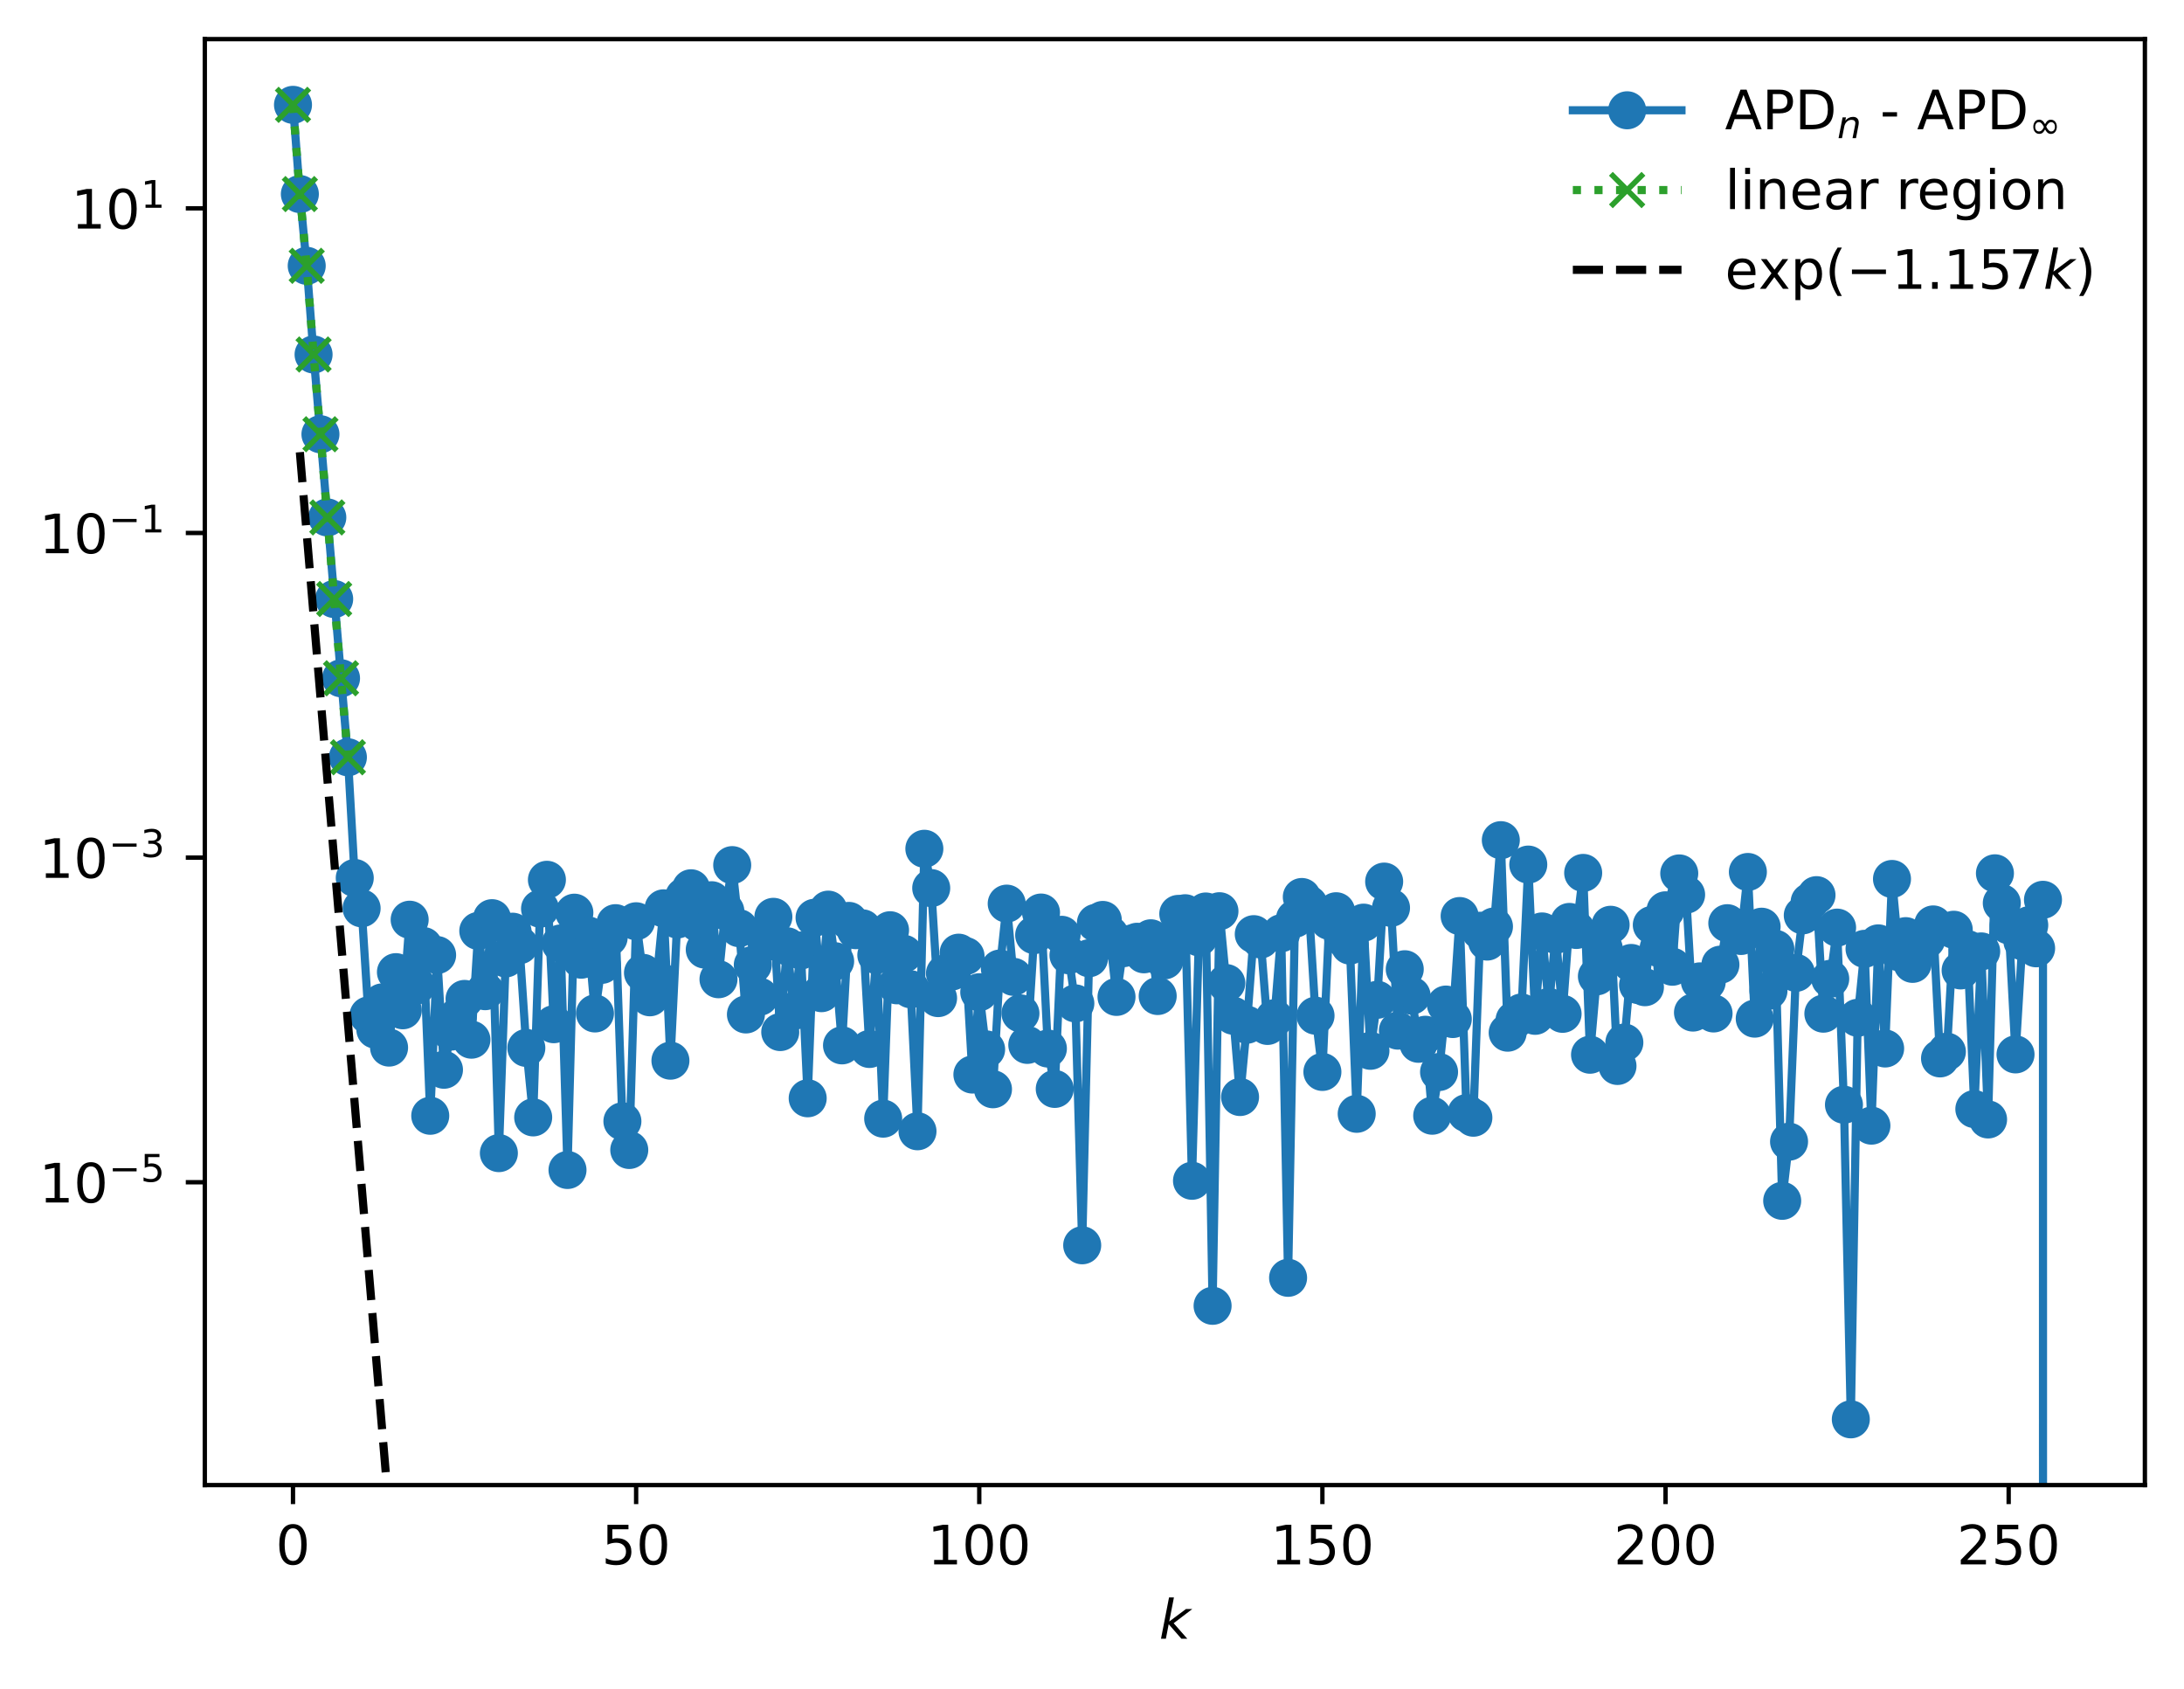 <?xml version="1.0" encoding="utf-8" standalone="no"?>
<!DOCTYPE svg PUBLIC "-//W3C//DTD SVG 1.1//EN"
  "http://www.w3.org/Graphics/SVG/1.1/DTD/svg11.dtd">
<!-- Created with matplotlib (https://matplotlib.org/) -->
<svg height="310.868pt" version="1.1" viewBox="0 0 402.02 310.868" width="402.02pt" xmlns="http://www.w3.org/2000/svg" xmlns:xlink="http://www.w3.org/1999/xlink">
 <defs>
  <style type="text/css">
*{stroke-linecap:butt;stroke-linejoin:round;}
  </style>
 </defs>
 <g id="figure_1">
  <g id="patch_1">
   <path d="M 0 310.868 
L 402.02 310.868 
L 402.02 0 
L 0 0 
z
" style="fill:#ffffff;"/>
  </g>
  <g id="axes_1">
   <g id="patch_2">
    <path d="M 37.7 273.312 
L 394.82 273.312 
L 394.82 7.2 
L 37.7 7.2 
z
" style="fill:#ffffff;"/>
   </g>
   <g id="matplotlib.axis_1">
    <g id="xtick_1">
     <g id="line2d_1">
      <defs>
       <path d="M 0 0 
L 0 3.5 
" id="m3da37ecdb7" style="stroke:#000000;stroke-width:0.8;"/>
      </defs>
      <g>
       <use style="stroke:#000000;stroke-width:0.8;" x="53.933" xlink:href="#m3da37ecdb7" y="273.312"/>
      </g>
     </g>
     <g id="text_1">
      <!-- 0 -->
      <defs>
       <path d="M 31.781 66.406 
Q 24.172 66.406 20.328 58.906 
Q 16.5 51.422 16.5 36.375 
Q 16.5 21.391 20.328 13.891 
Q 24.172 6.391 31.781 6.391 
Q 39.453 6.391 43.281 13.891 
Q 47.125 21.391 47.125 36.375 
Q 47.125 51.422 43.281 58.906 
Q 39.453 66.406 31.781 66.406 
z
M 31.781 74.219 
Q 44.047 74.219 50.516 64.516 
Q 56.984 54.828 56.984 36.375 
Q 56.984 17.969 50.516 8.266 
Q 44.047 -1.422 31.781 -1.422 
Q 19.531 -1.422 13.062 8.266 
Q 6.594 17.969 6.594 36.375 
Q 6.594 54.828 13.062 64.516 
Q 19.531 74.219 31.781 74.219 
z
" id="DejaVuSans-48"/>
      </defs>
      <g transform="translate(50.751 287.91)scale(0.1 -0.1)">
       <use xlink:href="#DejaVuSans-48"/>
      </g>
     </g>
    </g>
    <g id="xtick_2">
     <g id="line2d_2">
      <g>
       <use style="stroke:#000000;stroke-width:0.8;" x="117.095" xlink:href="#m3da37ecdb7" y="273.312"/>
      </g>
     </g>
     <g id="text_2">
      <!-- 50 -->
      <defs>
       <path d="M 10.797 72.906 
L 49.516 72.906 
L 49.516 64.594 
L 19.828 64.594 
L 19.828 46.734 
Q 21.969 47.469 24.109 47.828 
Q 26.266 48.188 28.422 48.188 
Q 40.625 48.188 47.75 41.5 
Q 54.891 34.812 54.891 23.391 
Q 54.891 11.625 47.562 5.094 
Q 40.234 -1.422 26.906 -1.422 
Q 22.312 -1.422 17.547 -0.641 
Q 12.797 0.141 7.719 1.703 
L 7.719 11.625 
Q 12.109 9.234 16.797 8.062 
Q 21.484 6.891 26.703 6.891 
Q 35.156 6.891 40.078 11.328 
Q 45.016 15.766 45.016 23.391 
Q 45.016 31 40.078 35.438 
Q 35.156 39.891 26.703 39.891 
Q 22.75 39.891 18.812 39.016 
Q 14.891 38.141 10.797 36.281 
z
" id="DejaVuSans-53"/>
      </defs>
      <g transform="translate(110.733 287.91)scale(0.1 -0.1)">
       <use xlink:href="#DejaVuSans-53"/>
       <use x="63.623" xlink:href="#DejaVuSans-48"/>
      </g>
     </g>
    </g>
    <g id="xtick_3">
     <g id="line2d_3">
      <g>
       <use style="stroke:#000000;stroke-width:0.8;" x="180.257" xlink:href="#m3da37ecdb7" y="273.312"/>
      </g>
     </g>
     <g id="text_3">
      <!-- 100 -->
      <defs>
       <path d="M 12.406 8.297 
L 28.516 8.297 
L 28.516 63.922 
L 10.984 60.406 
L 10.984 69.391 
L 28.422 72.906 
L 38.281 72.906 
L 38.281 8.297 
L 54.391 8.297 
L 54.391 0 
L 12.406 0 
z
" id="DejaVuSans-49"/>
      </defs>
      <g transform="translate(170.714 287.91)scale(0.1 -0.1)">
       <use xlink:href="#DejaVuSans-49"/>
       <use x="63.623" xlink:href="#DejaVuSans-48"/>
       <use x="127.246" xlink:href="#DejaVuSans-48"/>
      </g>
     </g>
    </g>
    <g id="xtick_4">
     <g id="line2d_4">
      <g>
       <use style="stroke:#000000;stroke-width:0.8;" x="243.42" xlink:href="#m3da37ecdb7" y="273.312"/>
      </g>
     </g>
     <g id="text_4">
      <!-- 150 -->
      <g transform="translate(233.876 287.91)scale(0.1 -0.1)">
       <use xlink:href="#DejaVuSans-49"/>
       <use x="63.623" xlink:href="#DejaVuSans-53"/>
       <use x="127.246" xlink:href="#DejaVuSans-48"/>
      </g>
     </g>
    </g>
    <g id="xtick_5">
     <g id="line2d_5">
      <g>
       <use style="stroke:#000000;stroke-width:0.8;" x="306.582" xlink:href="#m3da37ecdb7" y="273.312"/>
      </g>
     </g>
     <g id="text_5">
      <!-- 200 -->
      <defs>
       <path d="M 19.188 8.297 
L 53.609 8.297 
L 53.609 0 
L 7.328 0 
L 7.328 8.297 
Q 12.938 14.109 22.625 23.891 
Q 32.328 33.688 34.812 36.531 
Q 39.547 41.844 41.422 45.531 
Q 43.312 49.219 43.312 52.781 
Q 43.312 58.594 39.234 62.25 
Q 35.156 65.922 28.609 65.922 
Q 23.969 65.922 18.812 64.312 
Q 13.672 62.703 7.812 59.422 
L 7.812 69.391 
Q 13.766 71.781 18.938 73 
Q 24.125 74.219 28.422 74.219 
Q 39.75 74.219 46.484 68.547 
Q 53.219 62.891 53.219 53.422 
Q 53.219 48.922 51.531 44.891 
Q 49.859 40.875 45.406 35.406 
Q 44.188 33.984 37.641 27.219 
Q 31.109 20.453 19.188 8.297 
z
" id="DejaVuSans-50"/>
      </defs>
      <g transform="translate(297.038 287.91)scale(0.1 -0.1)">
       <use xlink:href="#DejaVuSans-50"/>
       <use x="63.623" xlink:href="#DejaVuSans-48"/>
       <use x="127.246" xlink:href="#DejaVuSans-48"/>
      </g>
     </g>
    </g>
    <g id="xtick_6">
     <g id="line2d_6">
      <g>
       <use style="stroke:#000000;stroke-width:0.8;" x="369.745" xlink:href="#m3da37ecdb7" y="273.312"/>
      </g>
     </g>
     <g id="text_6">
      <!-- 250 -->
      <g transform="translate(360.201 287.91)scale(0.1 -0.1)">
       <use xlink:href="#DejaVuSans-50"/>
       <use x="63.623" xlink:href="#DejaVuSans-53"/>
       <use x="127.246" xlink:href="#DejaVuSans-48"/>
      </g>
     </g>
    </g>
    <g id="text_7">
     <!-- $ k $ -->
     <defs>
      <path d="M 18.312 75.984 
L 27.297 75.984 
L 18.703 31.688 
L 49.516 54.688 
L 61.188 54.688 
L 26.812 28.516 
L 51.906 0 
L 41.016 0 
L 17.672 26.703 
L 12.5 0 
L 3.516 0 
z
" id="DejaVuSans-Oblique-107"/>
     </defs>
     <g transform="translate(213.36 301.589)scale(0.1 -0.1)">
      <use transform="translate(0 0.016)" xlink:href="#DejaVuSans-Oblique-107"/>
     </g>
    </g>
   </g>
   <g id="matplotlib.axis_2">
    <g id="ytick_1">
     <g id="line2d_7">
      <defs>
       <path d="M 0 0 
L -3.5 0 
" id="m0fb1c9fae8" style="stroke:#000000;stroke-width:0.8;"/>
      </defs>
      <g>
       <use style="stroke:#000000;stroke-width:0.8;" x="37.7" xlink:href="#m0fb1c9fae8" y="217.577"/>
      </g>
     </g>
     <g id="text_8">
      <!-- $\mathdefault{10^{-5}}$ -->
      <defs>
       <path d="M 10.594 35.5 
L 73.188 35.5 
L 73.188 27.203 
L 10.594 27.203 
z
" id="DejaVuSans-8722"/>
      </defs>
      <g transform="translate(7.2 221.376)scale(0.1 -0.1)">
       <use transform="translate(0 0.684)" xlink:href="#DejaVuSans-49"/>
       <use transform="translate(63.623 0.684)" xlink:href="#DejaVuSans-48"/>
       <use transform="translate(128.203 38.966)scale(0.7)" xlink:href="#DejaVuSans-8722"/>
       <use transform="translate(186.855 38.966)scale(0.7)" xlink:href="#DejaVuSans-53"/>
      </g>
     </g>
    </g>
    <g id="ytick_2">
     <g id="line2d_8">
      <g>
       <use style="stroke:#000000;stroke-width:0.8;" x="37.7" xlink:href="#m0fb1c9fae8" y="157.832"/>
      </g>
     </g>
     <g id="text_9">
      <!-- $\mathdefault{10^{-3}}$ -->
      <defs>
       <path d="M 40.578 39.312 
Q 47.656 37.797 51.625 33 
Q 55.609 28.219 55.609 21.188 
Q 55.609 10.406 48.188 4.484 
Q 40.766 -1.422 27.094 -1.422 
Q 22.516 -1.422 17.656 -0.516 
Q 12.797 0.391 7.625 2.203 
L 7.625 11.719 
Q 11.719 9.328 16.594 8.109 
Q 21.484 6.891 26.812 6.891 
Q 36.078 6.891 40.938 10.547 
Q 45.797 14.203 45.797 21.188 
Q 45.797 27.641 41.281 31.266 
Q 36.766 34.906 28.719 34.906 
L 20.219 34.906 
L 20.219 43.016 
L 29.109 43.016 
Q 36.375 43.016 40.234 45.922 
Q 44.094 48.828 44.094 54.297 
Q 44.094 59.906 40.109 62.906 
Q 36.141 65.922 28.719 65.922 
Q 24.656 65.922 20.016 65.031 
Q 15.375 64.156 9.812 62.312 
L 9.812 71.094 
Q 15.438 72.656 20.344 73.438 
Q 25.25 74.219 29.594 74.219 
Q 40.828 74.219 47.359 69.109 
Q 53.906 64.016 53.906 55.328 
Q 53.906 49.266 50.438 45.094 
Q 46.969 40.922 40.578 39.312 
z
" id="DejaVuSans-51"/>
      </defs>
      <g transform="translate(7.2 161.631)scale(0.1 -0.1)">
       <use transform="translate(0 0.766)" xlink:href="#DejaVuSans-49"/>
       <use transform="translate(63.623 0.766)" xlink:href="#DejaVuSans-48"/>
       <use transform="translate(128.203 39.047)scale(0.7)" xlink:href="#DejaVuSans-8722"/>
       <use transform="translate(186.855 39.047)scale(0.7)" xlink:href="#DejaVuSans-51"/>
      </g>
     </g>
    </g>
    <g id="ytick_3">
     <g id="line2d_9">
      <g>
       <use style="stroke:#000000;stroke-width:0.8;" x="37.7" xlink:href="#m0fb1c9fae8" y="98.087"/>
      </g>
     </g>
     <g id="text_10">
      <!-- $\mathdefault{10^{-1}}$ -->
      <g transform="translate(7.2 101.886)scale(0.1 -0.1)">
       <use transform="translate(0 0.684)" xlink:href="#DejaVuSans-49"/>
       <use transform="translate(63.623 0.684)" xlink:href="#DejaVuSans-48"/>
       <use transform="translate(128.203 38.966)scale(0.7)" xlink:href="#DejaVuSans-8722"/>
       <use transform="translate(186.855 38.966)scale(0.7)" xlink:href="#DejaVuSans-49"/>
      </g>
     </g>
    </g>
    <g id="ytick_4">
     <g id="line2d_10">
      <g>
       <use style="stroke:#000000;stroke-width:0.8;" x="37.7" xlink:href="#m0fb1c9fae8" y="38.342"/>
      </g>
     </g>
     <g id="text_11">
      <!-- $\mathdefault{10^{1}}$ -->
      <g transform="translate(13.1 42.141)scale(0.1 -0.1)">
       <use transform="translate(0 0.684)" xlink:href="#DejaVuSans-49"/>
       <use transform="translate(63.623 0.684)" xlink:href="#DejaVuSans-48"/>
       <use transform="translate(128.203 38.966)scale(0.7)" xlink:href="#DejaVuSans-49"/>
      </g>
     </g>
    </g>
   </g>
   <g id="line2d_11">
    <path clip-path="url(#pc9f55a7678)" d="M 53.933 19.296 
L 55.196 35.717 
L 56.459 48.921 
L 57.722 65.242 
L 64.039 139.367 
L 65.302 161.583 
L 66.565 167.165 
L 67.828 186.874 
L 69.092 189.492 
L 70.355 184.48 
L 71.618 192.798 
L 72.881 178.913 
L 74.145 185.932 
L 75.408 169.262 
L 76.671 181.376 
L 77.934 174.106 
L 79.198 205.346 
L 80.461 175.769 
L 81.724 196.877 
L 82.987 189.859 
L 84.251 187.111 
L 85.514 183.842 
L 86.777 191.344 
L 88.04 171.325 
L 89.304 182.417 
L 90.567 168.979 
L 91.83 212.22 
L 93.093 176.391 
L 94.357 171.468 
L 95.62 173.961 
L 96.883 192.86 
L 98.146 205.644 
L 99.41 167.234 
L 100.673 161.916 
L 101.936 188.494 
L 103.199 173.634 
L 104.463 215.323 
L 105.726 167.968 
L 106.989 176.621 
L 108.252 172.158 
L 109.516 186.516 
L 110.779 177.571 
L 112.042 172.523 
L 113.305 169.899 
L 114.569 206.363 
L 115.832 211.642 
L 117.095 169.549 
L 118.358 179.043 
L 119.622 183.541 
L 120.885 180.083 
L 122.148 167.168 
L 123.411 195.208 
L 124.675 169.228 
L 125.938 165.007 
L 127.201 163.477 
L 128.464 169.83 
L 129.728 174.761 
L 130.991 165.677 
L 132.254 180.219 
L 133.517 167.685 
L 134.781 159.216 
L 136.044 170.822 
L 137.307 186.699 
L 138.57 177.579 
L 139.834 183.433 
L 141.097 173.377 
L 142.36 168.732 
L 143.623 189.941 
L 144.887 174.154 
L 146.15 186.043 
L 147.413 174.925 
L 148.676 202.127 
L 149.94 168.902 
L 151.203 182.782 
L 152.466 167.409 
L 153.729 176.907 
L 154.993 192.391 
L 156.256 169.481 
L 157.519 171.19 
L 158.782 170.853 
L 160.045 193.053 
L 161.309 175.762 
L 162.572 205.875 
L 163.835 171.198 
L 165.098 181.337 
L 166.362 175.534 
L 167.625 182.063 
L 168.888 208.197 
L 170.151 156.207 
L 171.415 163.444 
L 172.678 183.691 
L 173.941 179.148 
L 175.204 178.794 
L 176.468 175.329 
L 177.731 175.959 
L 178.994 197.76 
L 180.257 182.608 
L 181.521 193.129 
L 182.784 200.467 
L 184.047 178.248 
L 185.31 166.304 
L 186.574 179.781 
L 187.837 186.502 
L 189.1 192.3 
L 190.363 172.095 
L 191.627 167.944 
L 192.89 192.973 
L 194.153 200.404 
L 195.416 172.039 
L 196.68 175.801 
L 197.943 184.663 
L 199.206 229.183 
L 200.469 176.354 
L 201.733 169.833 
L 202.996 169.304 
L 204.259 172.026 
L 205.522 183.472 
L 206.786 174.504 
L 208.049 173.703 
L 209.312 173.321 
L 210.575 175.629 
L 211.839 172.681 
L 213.102 183.307 
L 214.365 176.746 
L 215.628 174.186 
L 216.892 168.191 
L 218.155 168.072 
L 219.418 217.312 
L 220.681 172.507 
L 221.945 167.75 
L 223.208 240.321 
L 224.471 167.7 
L 225.734 180.926 
L 226.998 186.931 
L 228.261 201.897 
L 229.524 188.592 
L 230.787 171.921 
L 232.051 172.898 
L 233.314 188.814 
L 234.577 187.397 
L 235.84 171.749 
L 237.104 235.168 
L 238.367 169.078 
L 239.63 165.082 
L 240.893 166.435 
L 242.157 186.926 
L 243.42 197.278 
L 244.683 169.478 
L 245.946 167.704 
L 247.21 172.569 
L 248.473 174.023 
L 249.736 204.984 
L 250.999 169.803 
L 252.263 193.387 
L 253.526 184 
L 254.789 162.248 
L 256.052 167.079 
L 257.316 189.675 
L 258.579 178.378 
L 259.842 183.243 
L 261.105 192.098 
L 262.369 190.437 
L 263.632 205.337 
L 264.895 197.296 
L 266.158 184.879 
L 267.422 187.544 
L 268.685 168.585 
L 269.948 204.854 
L 271.211 205.705 
L 272.475 171.291 
L 273.738 173.287 
L 275.001 170.511 
L 276.264 154.624 
L 277.527 190.054 
L 278.791 187.724 
L 280.054 186.341 
L 281.317 159.116 
L 282.58 186.952 
L 283.844 171.421 
L 285.107 185.307 
L 286.37 172.052 
L 287.633 186.585 
L 288.897 169.672 
L 290.16 171.152 
L 291.423 160.651 
L 292.686 194.111 
L 293.95 179.681 
L 295.213 174.566 
L 296.476 170.196 
L 297.739 196.18 
L 299.003 191.869 
L 300.266 177.222 
L 301.529 181.283 
L 302.792 181.684 
L 304.056 170.234 
L 305.319 174.472 
L 306.582 167.533 
L 307.845 177.918 
L 309.109 160.744 
L 310.372 164.656 
L 311.635 186.353 
L 312.898 180.611 
L 314.162 180.726 
L 315.425 186.517 
L 316.688 177.537 
L 317.951 169.905 
L 319.215 170.611 
L 320.478 172.256 
L 321.741 160.477 
L 323.004 187.47 
L 324.268 170.55 
L 325.531 182.348 
L 326.794 174.613 
L 328.057 221.001 
L 329.321 210.113 
L 330.584 179.045 
L 331.847 168.457 
L 333.11 165.991 
L 334.374 164.743 
L 335.637 186.556 
L 336.9 180.138 
L 338.163 170.717 
L 339.427 203.316 
L 340.69 261.216 
L 341.953 187.316 
L 343.216 174.621 
L 344.48 207.163 
L 345.743 173.617 
L 347.006 192.963 
L 348.269 161.764 
L 349.533 175.24 
L 350.796 172.288 
L 352.059 177.391 
L 353.322 174.376 
L 354.586 172.933 
L 355.849 170.132 
L 357.112 194.787 
L 358.375 193.547 
L 359.639 171.11 
L 360.902 178.595 
L 362.165 174.681 
L 363.428 204.111 
L 364.692 175.096 
L 365.955 206.023 
L 367.218 160.721 
L 368.481 166.209 
L 369.745 170.292 
L 371.008 194.052 
L 372.271 173.227 
L 373.534 170.26 
L 374.798 174.524 
L 376.061 165.598 
L 376.067 311.868 
L 376.067 311.868 
" style="fill:none;stroke:#1f77b4;stroke-linecap:square;stroke-width:1.5;"/>
    <defs>
     <path d="M 0 3 
C 0.796 3 1.559 2.684 2.121 2.121 
C 2.684 1.559 3 0.796 3 0 
C 3 -0.796 2.684 -1.559 2.121 -2.121 
C 1.559 -2.684 0.796 -3 0 -3 
C -0.796 -3 -1.559 -2.684 -2.121 -2.121 
C -2.684 -1.559 -3 -0.796 -3 0 
C -3 0.796 -2.684 1.559 -2.121 2.121 
C -1.559 2.684 -0.796 3 0 3 
z
" id="md70df75ea3" style="stroke:#1f77b4;"/>
    </defs>
    <g clip-path="url(#pc9f55a7678)">
     <use style="fill:#1f77b4;stroke:#1f77b4;" x="53.933" xlink:href="#md70df75ea3" y="19.296"/>
     <use style="fill:#1f77b4;stroke:#1f77b4;" x="55.196" xlink:href="#md70df75ea3" y="35.717"/>
     <use style="fill:#1f77b4;stroke:#1f77b4;" x="56.459" xlink:href="#md70df75ea3" y="48.921"/>
     <use style="fill:#1f77b4;stroke:#1f77b4;" x="57.722" xlink:href="#md70df75ea3" y="65.242"/>
     <use style="fill:#1f77b4;stroke:#1f77b4;" x="58.986" xlink:href="#md70df75ea3" y="79.919"/>
     <use style="fill:#1f77b4;stroke:#1f77b4;" x="60.249" xlink:href="#md70df75ea3" y="95.225"/>
     <use style="fill:#1f77b4;stroke:#1f77b4;" x="61.512" xlink:href="#md70df75ea3" y="110.244"/>
     <use style="fill:#1f77b4;stroke:#1f77b4;" x="62.775" xlink:href="#md70df75ea3" y="124.827"/>
     <use style="fill:#1f77b4;stroke:#1f77b4;" x="64.039" xlink:href="#md70df75ea3" y="139.367"/>
     <use style="fill:#1f77b4;stroke:#1f77b4;" x="65.302" xlink:href="#md70df75ea3" y="161.583"/>
     <use style="fill:#1f77b4;stroke:#1f77b4;" x="66.565" xlink:href="#md70df75ea3" y="167.165"/>
     <use style="fill:#1f77b4;stroke:#1f77b4;" x="67.828" xlink:href="#md70df75ea3" y="186.874"/>
     <use style="fill:#1f77b4;stroke:#1f77b4;" x="69.092" xlink:href="#md70df75ea3" y="189.492"/>
     <use style="fill:#1f77b4;stroke:#1f77b4;" x="70.355" xlink:href="#md70df75ea3" y="184.48"/>
     <use style="fill:#1f77b4;stroke:#1f77b4;" x="71.618" xlink:href="#md70df75ea3" y="192.798"/>
     <use style="fill:#1f77b4;stroke:#1f77b4;" x="72.881" xlink:href="#md70df75ea3" y="178.913"/>
     <use style="fill:#1f77b4;stroke:#1f77b4;" x="74.145" xlink:href="#md70df75ea3" y="185.932"/>
     <use style="fill:#1f77b4;stroke:#1f77b4;" x="75.408" xlink:href="#md70df75ea3" y="169.262"/>
     <use style="fill:#1f77b4;stroke:#1f77b4;" x="76.671" xlink:href="#md70df75ea3" y="181.376"/>
     <use style="fill:#1f77b4;stroke:#1f77b4;" x="77.934" xlink:href="#md70df75ea3" y="174.106"/>
     <use style="fill:#1f77b4;stroke:#1f77b4;" x="79.198" xlink:href="#md70df75ea3" y="205.346"/>
     <use style="fill:#1f77b4;stroke:#1f77b4;" x="80.461" xlink:href="#md70df75ea3" y="175.769"/>
     <use style="fill:#1f77b4;stroke:#1f77b4;" x="81.724" xlink:href="#md70df75ea3" y="196.877"/>
     <use style="fill:#1f77b4;stroke:#1f77b4;" x="82.987" xlink:href="#md70df75ea3" y="189.859"/>
     <use style="fill:#1f77b4;stroke:#1f77b4;" x="84.251" xlink:href="#md70df75ea3" y="187.111"/>
     <use style="fill:#1f77b4;stroke:#1f77b4;" x="85.514" xlink:href="#md70df75ea3" y="183.842"/>
     <use style="fill:#1f77b4;stroke:#1f77b4;" x="86.777" xlink:href="#md70df75ea3" y="191.344"/>
     <use style="fill:#1f77b4;stroke:#1f77b4;" x="88.04" xlink:href="#md70df75ea3" y="171.325"/>
     <use style="fill:#1f77b4;stroke:#1f77b4;" x="89.304" xlink:href="#md70df75ea3" y="182.417"/>
     <use style="fill:#1f77b4;stroke:#1f77b4;" x="90.567" xlink:href="#md70df75ea3" y="168.979"/>
     <use style="fill:#1f77b4;stroke:#1f77b4;" x="91.83" xlink:href="#md70df75ea3" y="212.22"/>
     <use style="fill:#1f77b4;stroke:#1f77b4;" x="93.093" xlink:href="#md70df75ea3" y="176.391"/>
     <use style="fill:#1f77b4;stroke:#1f77b4;" x="94.357" xlink:href="#md70df75ea3" y="171.468"/>
     <use style="fill:#1f77b4;stroke:#1f77b4;" x="95.62" xlink:href="#md70df75ea3" y="173.961"/>
     <use style="fill:#1f77b4;stroke:#1f77b4;" x="96.883" xlink:href="#md70df75ea3" y="192.86"/>
     <use style="fill:#1f77b4;stroke:#1f77b4;" x="98.146" xlink:href="#md70df75ea3" y="205.644"/>
     <use style="fill:#1f77b4;stroke:#1f77b4;" x="99.41" xlink:href="#md70df75ea3" y="167.234"/>
     <use style="fill:#1f77b4;stroke:#1f77b4;" x="100.673" xlink:href="#md70df75ea3" y="161.916"/>
     <use style="fill:#1f77b4;stroke:#1f77b4;" x="101.936" xlink:href="#md70df75ea3" y="188.494"/>
     <use style="fill:#1f77b4;stroke:#1f77b4;" x="103.199" xlink:href="#md70df75ea3" y="173.634"/>
     <use style="fill:#1f77b4;stroke:#1f77b4;" x="104.463" xlink:href="#md70df75ea3" y="215.323"/>
     <use style="fill:#1f77b4;stroke:#1f77b4;" x="105.726" xlink:href="#md70df75ea3" y="167.968"/>
     <use style="fill:#1f77b4;stroke:#1f77b4;" x="106.989" xlink:href="#md70df75ea3" y="176.621"/>
     <use style="fill:#1f77b4;stroke:#1f77b4;" x="108.252" xlink:href="#md70df75ea3" y="172.158"/>
     <use style="fill:#1f77b4;stroke:#1f77b4;" x="109.516" xlink:href="#md70df75ea3" y="186.516"/>
     <use style="fill:#1f77b4;stroke:#1f77b4;" x="110.779" xlink:href="#md70df75ea3" y="177.571"/>
     <use style="fill:#1f77b4;stroke:#1f77b4;" x="112.042" xlink:href="#md70df75ea3" y="172.523"/>
     <use style="fill:#1f77b4;stroke:#1f77b4;" x="113.305" xlink:href="#md70df75ea3" y="169.899"/>
     <use style="fill:#1f77b4;stroke:#1f77b4;" x="114.569" xlink:href="#md70df75ea3" y="206.363"/>
     <use style="fill:#1f77b4;stroke:#1f77b4;" x="115.832" xlink:href="#md70df75ea3" y="211.642"/>
     <use style="fill:#1f77b4;stroke:#1f77b4;" x="117.095" xlink:href="#md70df75ea3" y="169.549"/>
     <use style="fill:#1f77b4;stroke:#1f77b4;" x="118.358" xlink:href="#md70df75ea3" y="179.043"/>
     <use style="fill:#1f77b4;stroke:#1f77b4;" x="119.622" xlink:href="#md70df75ea3" y="183.541"/>
     <use style="fill:#1f77b4;stroke:#1f77b4;" x="120.885" xlink:href="#md70df75ea3" y="180.083"/>
     <use style="fill:#1f77b4;stroke:#1f77b4;" x="122.148" xlink:href="#md70df75ea3" y="167.168"/>
     <use style="fill:#1f77b4;stroke:#1f77b4;" x="123.411" xlink:href="#md70df75ea3" y="195.208"/>
     <use style="fill:#1f77b4;stroke:#1f77b4;" x="124.675" xlink:href="#md70df75ea3" y="169.228"/>
     <use style="fill:#1f77b4;stroke:#1f77b4;" x="125.938" xlink:href="#md70df75ea3" y="165.007"/>
     <use style="fill:#1f77b4;stroke:#1f77b4;" x="127.201" xlink:href="#md70df75ea3" y="163.477"/>
     <use style="fill:#1f77b4;stroke:#1f77b4;" x="128.464" xlink:href="#md70df75ea3" y="169.83"/>
     <use style="fill:#1f77b4;stroke:#1f77b4;" x="129.728" xlink:href="#md70df75ea3" y="174.761"/>
     <use style="fill:#1f77b4;stroke:#1f77b4;" x="130.991" xlink:href="#md70df75ea3" y="165.677"/>
     <use style="fill:#1f77b4;stroke:#1f77b4;" x="132.254" xlink:href="#md70df75ea3" y="180.219"/>
     <use style="fill:#1f77b4;stroke:#1f77b4;" x="133.517" xlink:href="#md70df75ea3" y="167.685"/>
     <use style="fill:#1f77b4;stroke:#1f77b4;" x="134.781" xlink:href="#md70df75ea3" y="159.216"/>
     <use style="fill:#1f77b4;stroke:#1f77b4;" x="136.044" xlink:href="#md70df75ea3" y="170.822"/>
     <use style="fill:#1f77b4;stroke:#1f77b4;" x="137.307" xlink:href="#md70df75ea3" y="186.699"/>
     <use style="fill:#1f77b4;stroke:#1f77b4;" x="138.57" xlink:href="#md70df75ea3" y="177.579"/>
     <use style="fill:#1f77b4;stroke:#1f77b4;" x="139.834" xlink:href="#md70df75ea3" y="183.433"/>
     <use style="fill:#1f77b4;stroke:#1f77b4;" x="141.097" xlink:href="#md70df75ea3" y="173.377"/>
     <use style="fill:#1f77b4;stroke:#1f77b4;" x="142.36" xlink:href="#md70df75ea3" y="168.732"/>
     <use style="fill:#1f77b4;stroke:#1f77b4;" x="143.623" xlink:href="#md70df75ea3" y="189.941"/>
     <use style="fill:#1f77b4;stroke:#1f77b4;" x="144.887" xlink:href="#md70df75ea3" y="174.154"/>
     <use style="fill:#1f77b4;stroke:#1f77b4;" x="146.15" xlink:href="#md70df75ea3" y="186.043"/>
     <use style="fill:#1f77b4;stroke:#1f77b4;" x="147.413" xlink:href="#md70df75ea3" y="174.925"/>
     <use style="fill:#1f77b4;stroke:#1f77b4;" x="148.676" xlink:href="#md70df75ea3" y="202.127"/>
     <use style="fill:#1f77b4;stroke:#1f77b4;" x="149.94" xlink:href="#md70df75ea3" y="168.902"/>
     <use style="fill:#1f77b4;stroke:#1f77b4;" x="151.203" xlink:href="#md70df75ea3" y="182.782"/>
     <use style="fill:#1f77b4;stroke:#1f77b4;" x="152.466" xlink:href="#md70df75ea3" y="167.409"/>
     <use style="fill:#1f77b4;stroke:#1f77b4;" x="153.729" xlink:href="#md70df75ea3" y="176.907"/>
     <use style="fill:#1f77b4;stroke:#1f77b4;" x="154.993" xlink:href="#md70df75ea3" y="192.391"/>
     <use style="fill:#1f77b4;stroke:#1f77b4;" x="156.256" xlink:href="#md70df75ea3" y="169.481"/>
     <use style="fill:#1f77b4;stroke:#1f77b4;" x="157.519" xlink:href="#md70df75ea3" y="171.19"/>
     <use style="fill:#1f77b4;stroke:#1f77b4;" x="158.782" xlink:href="#md70df75ea3" y="170.853"/>
     <use style="fill:#1f77b4;stroke:#1f77b4;" x="160.045" xlink:href="#md70df75ea3" y="193.053"/>
     <use style="fill:#1f77b4;stroke:#1f77b4;" x="161.309" xlink:href="#md70df75ea3" y="175.762"/>
     <use style="fill:#1f77b4;stroke:#1f77b4;" x="162.572" xlink:href="#md70df75ea3" y="205.875"/>
     <use style="fill:#1f77b4;stroke:#1f77b4;" x="163.835" xlink:href="#md70df75ea3" y="171.198"/>
     <use style="fill:#1f77b4;stroke:#1f77b4;" x="165.098" xlink:href="#md70df75ea3" y="181.337"/>
     <use style="fill:#1f77b4;stroke:#1f77b4;" x="166.362" xlink:href="#md70df75ea3" y="175.534"/>
     <use style="fill:#1f77b4;stroke:#1f77b4;" x="167.625" xlink:href="#md70df75ea3" y="182.063"/>
     <use style="fill:#1f77b4;stroke:#1f77b4;" x="168.888" xlink:href="#md70df75ea3" y="208.197"/>
     <use style="fill:#1f77b4;stroke:#1f77b4;" x="170.151" xlink:href="#md70df75ea3" y="156.207"/>
     <use style="fill:#1f77b4;stroke:#1f77b4;" x="171.415" xlink:href="#md70df75ea3" y="163.444"/>
     <use style="fill:#1f77b4;stroke:#1f77b4;" x="172.678" xlink:href="#md70df75ea3" y="183.691"/>
     <use style="fill:#1f77b4;stroke:#1f77b4;" x="173.941" xlink:href="#md70df75ea3" y="179.148"/>
     <use style="fill:#1f77b4;stroke:#1f77b4;" x="175.204" xlink:href="#md70df75ea3" y="178.794"/>
     <use style="fill:#1f77b4;stroke:#1f77b4;" x="176.468" xlink:href="#md70df75ea3" y="175.329"/>
     <use style="fill:#1f77b4;stroke:#1f77b4;" x="177.731" xlink:href="#md70df75ea3" y="175.959"/>
     <use style="fill:#1f77b4;stroke:#1f77b4;" x="178.994" xlink:href="#md70df75ea3" y="197.76"/>
     <use style="fill:#1f77b4;stroke:#1f77b4;" x="180.257" xlink:href="#md70df75ea3" y="182.608"/>
     <use style="fill:#1f77b4;stroke:#1f77b4;" x="181.521" xlink:href="#md70df75ea3" y="193.129"/>
     <use style="fill:#1f77b4;stroke:#1f77b4;" x="182.784" xlink:href="#md70df75ea3" y="200.467"/>
     <use style="fill:#1f77b4;stroke:#1f77b4;" x="184.047" xlink:href="#md70df75ea3" y="178.248"/>
     <use style="fill:#1f77b4;stroke:#1f77b4;" x="185.31" xlink:href="#md70df75ea3" y="166.304"/>
     <use style="fill:#1f77b4;stroke:#1f77b4;" x="186.574" xlink:href="#md70df75ea3" y="179.781"/>
     <use style="fill:#1f77b4;stroke:#1f77b4;" x="187.837" xlink:href="#md70df75ea3" y="186.502"/>
     <use style="fill:#1f77b4;stroke:#1f77b4;" x="189.1" xlink:href="#md70df75ea3" y="192.3"/>
     <use style="fill:#1f77b4;stroke:#1f77b4;" x="190.363" xlink:href="#md70df75ea3" y="172.095"/>
     <use style="fill:#1f77b4;stroke:#1f77b4;" x="191.627" xlink:href="#md70df75ea3" y="167.944"/>
     <use style="fill:#1f77b4;stroke:#1f77b4;" x="192.89" xlink:href="#md70df75ea3" y="192.973"/>
     <use style="fill:#1f77b4;stroke:#1f77b4;" x="194.153" xlink:href="#md70df75ea3" y="200.404"/>
     <use style="fill:#1f77b4;stroke:#1f77b4;" x="195.416" xlink:href="#md70df75ea3" y="172.039"/>
     <use style="fill:#1f77b4;stroke:#1f77b4;" x="196.68" xlink:href="#md70df75ea3" y="175.801"/>
     <use style="fill:#1f77b4;stroke:#1f77b4;" x="197.943" xlink:href="#md70df75ea3" y="184.663"/>
     <use style="fill:#1f77b4;stroke:#1f77b4;" x="199.206" xlink:href="#md70df75ea3" y="229.183"/>
     <use style="fill:#1f77b4;stroke:#1f77b4;" x="200.469" xlink:href="#md70df75ea3" y="176.354"/>
     <use style="fill:#1f77b4;stroke:#1f77b4;" x="201.733" xlink:href="#md70df75ea3" y="169.833"/>
     <use style="fill:#1f77b4;stroke:#1f77b4;" x="202.996" xlink:href="#md70df75ea3" y="169.304"/>
     <use style="fill:#1f77b4;stroke:#1f77b4;" x="204.259" xlink:href="#md70df75ea3" y="172.026"/>
     <use style="fill:#1f77b4;stroke:#1f77b4;" x="205.522" xlink:href="#md70df75ea3" y="183.472"/>
     <use style="fill:#1f77b4;stroke:#1f77b4;" x="206.786" xlink:href="#md70df75ea3" y="174.504"/>
     <use style="fill:#1f77b4;stroke:#1f77b4;" x="208.049" xlink:href="#md70df75ea3" y="173.703"/>
     <use style="fill:#1f77b4;stroke:#1f77b4;" x="209.312" xlink:href="#md70df75ea3" y="173.321"/>
     <use style="fill:#1f77b4;stroke:#1f77b4;" x="210.575" xlink:href="#md70df75ea3" y="175.629"/>
     <use style="fill:#1f77b4;stroke:#1f77b4;" x="211.839" xlink:href="#md70df75ea3" y="172.681"/>
     <use style="fill:#1f77b4;stroke:#1f77b4;" x="213.102" xlink:href="#md70df75ea3" y="183.307"/>
     <use style="fill:#1f77b4;stroke:#1f77b4;" x="214.365" xlink:href="#md70df75ea3" y="176.746"/>
     <use style="fill:#1f77b4;stroke:#1f77b4;" x="215.628" xlink:href="#md70df75ea3" y="174.186"/>
     <use style="fill:#1f77b4;stroke:#1f77b4;" x="216.892" xlink:href="#md70df75ea3" y="168.191"/>
     <use style="fill:#1f77b4;stroke:#1f77b4;" x="218.155" xlink:href="#md70df75ea3" y="168.072"/>
     <use style="fill:#1f77b4;stroke:#1f77b4;" x="219.418" xlink:href="#md70df75ea3" y="217.312"/>
     <use style="fill:#1f77b4;stroke:#1f77b4;" x="220.681" xlink:href="#md70df75ea3" y="172.507"/>
     <use style="fill:#1f77b4;stroke:#1f77b4;" x="221.945" xlink:href="#md70df75ea3" y="167.75"/>
     <use style="fill:#1f77b4;stroke:#1f77b4;" x="223.208" xlink:href="#md70df75ea3" y="240.321"/>
     <use style="fill:#1f77b4;stroke:#1f77b4;" x="224.471" xlink:href="#md70df75ea3" y="167.7"/>
     <use style="fill:#1f77b4;stroke:#1f77b4;" x="225.734" xlink:href="#md70df75ea3" y="180.926"/>
     <use style="fill:#1f77b4;stroke:#1f77b4;" x="226.998" xlink:href="#md70df75ea3" y="186.931"/>
     <use style="fill:#1f77b4;stroke:#1f77b4;" x="228.261" xlink:href="#md70df75ea3" y="201.897"/>
     <use style="fill:#1f77b4;stroke:#1f77b4;" x="229.524" xlink:href="#md70df75ea3" y="188.592"/>
     <use style="fill:#1f77b4;stroke:#1f77b4;" x="230.787" xlink:href="#md70df75ea3" y="171.921"/>
     <use style="fill:#1f77b4;stroke:#1f77b4;" x="232.051" xlink:href="#md70df75ea3" y="172.898"/>
     <use style="fill:#1f77b4;stroke:#1f77b4;" x="233.314" xlink:href="#md70df75ea3" y="188.814"/>
     <use style="fill:#1f77b4;stroke:#1f77b4;" x="234.577" xlink:href="#md70df75ea3" y="187.397"/>
     <use style="fill:#1f77b4;stroke:#1f77b4;" x="235.84" xlink:href="#md70df75ea3" y="171.749"/>
     <use style="fill:#1f77b4;stroke:#1f77b4;" x="237.104" xlink:href="#md70df75ea3" y="235.168"/>
     <use style="fill:#1f77b4;stroke:#1f77b4;" x="238.367" xlink:href="#md70df75ea3" y="169.078"/>
     <use style="fill:#1f77b4;stroke:#1f77b4;" x="239.63" xlink:href="#md70df75ea3" y="165.082"/>
     <use style="fill:#1f77b4;stroke:#1f77b4;" x="240.893" xlink:href="#md70df75ea3" y="166.435"/>
     <use style="fill:#1f77b4;stroke:#1f77b4;" x="242.157" xlink:href="#md70df75ea3" y="186.926"/>
     <use style="fill:#1f77b4;stroke:#1f77b4;" x="243.42" xlink:href="#md70df75ea3" y="197.278"/>
     <use style="fill:#1f77b4;stroke:#1f77b4;" x="244.683" xlink:href="#md70df75ea3" y="169.478"/>
     <use style="fill:#1f77b4;stroke:#1f77b4;" x="245.946" xlink:href="#md70df75ea3" y="167.704"/>
     <use style="fill:#1f77b4;stroke:#1f77b4;" x="247.21" xlink:href="#md70df75ea3" y="172.569"/>
     <use style="fill:#1f77b4;stroke:#1f77b4;" x="248.473" xlink:href="#md70df75ea3" y="174.023"/>
     <use style="fill:#1f77b4;stroke:#1f77b4;" x="249.736" xlink:href="#md70df75ea3" y="204.984"/>
     <use style="fill:#1f77b4;stroke:#1f77b4;" x="250.999" xlink:href="#md70df75ea3" y="169.803"/>
     <use style="fill:#1f77b4;stroke:#1f77b4;" x="252.263" xlink:href="#md70df75ea3" y="193.387"/>
     <use style="fill:#1f77b4;stroke:#1f77b4;" x="253.526" xlink:href="#md70df75ea3" y="184"/>
     <use style="fill:#1f77b4;stroke:#1f77b4;" x="254.789" xlink:href="#md70df75ea3" y="162.248"/>
     <use style="fill:#1f77b4;stroke:#1f77b4;" x="256.052" xlink:href="#md70df75ea3" y="167.079"/>
     <use style="fill:#1f77b4;stroke:#1f77b4;" x="257.316" xlink:href="#md70df75ea3" y="189.675"/>
     <use style="fill:#1f77b4;stroke:#1f77b4;" x="258.579" xlink:href="#md70df75ea3" y="178.378"/>
     <use style="fill:#1f77b4;stroke:#1f77b4;" x="259.842" xlink:href="#md70df75ea3" y="183.243"/>
     <use style="fill:#1f77b4;stroke:#1f77b4;" x="261.105" xlink:href="#md70df75ea3" y="192.098"/>
     <use style="fill:#1f77b4;stroke:#1f77b4;" x="262.369" xlink:href="#md70df75ea3" y="190.437"/>
     <use style="fill:#1f77b4;stroke:#1f77b4;" x="263.632" xlink:href="#md70df75ea3" y="205.337"/>
     <use style="fill:#1f77b4;stroke:#1f77b4;" x="264.895" xlink:href="#md70df75ea3" y="197.296"/>
     <use style="fill:#1f77b4;stroke:#1f77b4;" x="266.158" xlink:href="#md70df75ea3" y="184.879"/>
     <use style="fill:#1f77b4;stroke:#1f77b4;" x="267.422" xlink:href="#md70df75ea3" y="187.544"/>
     <use style="fill:#1f77b4;stroke:#1f77b4;" x="268.685" xlink:href="#md70df75ea3" y="168.585"/>
     <use style="fill:#1f77b4;stroke:#1f77b4;" x="269.948" xlink:href="#md70df75ea3" y="204.854"/>
     <use style="fill:#1f77b4;stroke:#1f77b4;" x="271.211" xlink:href="#md70df75ea3" y="205.705"/>
     <use style="fill:#1f77b4;stroke:#1f77b4;" x="272.475" xlink:href="#md70df75ea3" y="171.291"/>
     <use style="fill:#1f77b4;stroke:#1f77b4;" x="273.738" xlink:href="#md70df75ea3" y="173.287"/>
     <use style="fill:#1f77b4;stroke:#1f77b4;" x="275.001" xlink:href="#md70df75ea3" y="170.511"/>
     <use style="fill:#1f77b4;stroke:#1f77b4;" x="276.264" xlink:href="#md70df75ea3" y="154.624"/>
     <use style="fill:#1f77b4;stroke:#1f77b4;" x="277.527" xlink:href="#md70df75ea3" y="190.054"/>
     <use style="fill:#1f77b4;stroke:#1f77b4;" x="278.791" xlink:href="#md70df75ea3" y="187.724"/>
     <use style="fill:#1f77b4;stroke:#1f77b4;" x="280.054" xlink:href="#md70df75ea3" y="186.341"/>
     <use style="fill:#1f77b4;stroke:#1f77b4;" x="281.317" xlink:href="#md70df75ea3" y="159.116"/>
     <use style="fill:#1f77b4;stroke:#1f77b4;" x="282.58" xlink:href="#md70df75ea3" y="186.952"/>
     <use style="fill:#1f77b4;stroke:#1f77b4;" x="283.844" xlink:href="#md70df75ea3" y="171.421"/>
     <use style="fill:#1f77b4;stroke:#1f77b4;" x="285.107" xlink:href="#md70df75ea3" y="185.307"/>
     <use style="fill:#1f77b4;stroke:#1f77b4;" x="286.37" xlink:href="#md70df75ea3" y="172.052"/>
     <use style="fill:#1f77b4;stroke:#1f77b4;" x="287.633" xlink:href="#md70df75ea3" y="186.585"/>
     <use style="fill:#1f77b4;stroke:#1f77b4;" x="288.897" xlink:href="#md70df75ea3" y="169.672"/>
     <use style="fill:#1f77b4;stroke:#1f77b4;" x="290.16" xlink:href="#md70df75ea3" y="171.152"/>
     <use style="fill:#1f77b4;stroke:#1f77b4;" x="291.423" xlink:href="#md70df75ea3" y="160.651"/>
     <use style="fill:#1f77b4;stroke:#1f77b4;" x="292.686" xlink:href="#md70df75ea3" y="194.111"/>
     <use style="fill:#1f77b4;stroke:#1f77b4;" x="293.95" xlink:href="#md70df75ea3" y="179.681"/>
     <use style="fill:#1f77b4;stroke:#1f77b4;" x="295.213" xlink:href="#md70df75ea3" y="174.566"/>
     <use style="fill:#1f77b4;stroke:#1f77b4;" x="296.476" xlink:href="#md70df75ea3" y="170.196"/>
     <use style="fill:#1f77b4;stroke:#1f77b4;" x="297.739" xlink:href="#md70df75ea3" y="196.18"/>
     <use style="fill:#1f77b4;stroke:#1f77b4;" x="299.003" xlink:href="#md70df75ea3" y="191.869"/>
     <use style="fill:#1f77b4;stroke:#1f77b4;" x="300.266" xlink:href="#md70df75ea3" y="177.222"/>
     <use style="fill:#1f77b4;stroke:#1f77b4;" x="301.529" xlink:href="#md70df75ea3" y="181.283"/>
     <use style="fill:#1f77b4;stroke:#1f77b4;" x="302.792" xlink:href="#md70df75ea3" y="181.684"/>
     <use style="fill:#1f77b4;stroke:#1f77b4;" x="304.056" xlink:href="#md70df75ea3" y="170.234"/>
     <use style="fill:#1f77b4;stroke:#1f77b4;" x="305.319" xlink:href="#md70df75ea3" y="174.472"/>
     <use style="fill:#1f77b4;stroke:#1f77b4;" x="306.582" xlink:href="#md70df75ea3" y="167.533"/>
     <use style="fill:#1f77b4;stroke:#1f77b4;" x="307.845" xlink:href="#md70df75ea3" y="177.918"/>
     <use style="fill:#1f77b4;stroke:#1f77b4;" x="309.109" xlink:href="#md70df75ea3" y="160.744"/>
     <use style="fill:#1f77b4;stroke:#1f77b4;" x="310.372" xlink:href="#md70df75ea3" y="164.656"/>
     <use style="fill:#1f77b4;stroke:#1f77b4;" x="311.635" xlink:href="#md70df75ea3" y="186.353"/>
     <use style="fill:#1f77b4;stroke:#1f77b4;" x="312.898" xlink:href="#md70df75ea3" y="180.611"/>
     <use style="fill:#1f77b4;stroke:#1f77b4;" x="314.162" xlink:href="#md70df75ea3" y="180.726"/>
     <use style="fill:#1f77b4;stroke:#1f77b4;" x="315.425" xlink:href="#md70df75ea3" y="186.517"/>
     <use style="fill:#1f77b4;stroke:#1f77b4;" x="316.688" xlink:href="#md70df75ea3" y="177.537"/>
     <use style="fill:#1f77b4;stroke:#1f77b4;" x="317.951" xlink:href="#md70df75ea3" y="169.905"/>
     <use style="fill:#1f77b4;stroke:#1f77b4;" x="319.215" xlink:href="#md70df75ea3" y="170.611"/>
     <use style="fill:#1f77b4;stroke:#1f77b4;" x="320.478" xlink:href="#md70df75ea3" y="172.256"/>
     <use style="fill:#1f77b4;stroke:#1f77b4;" x="321.741" xlink:href="#md70df75ea3" y="160.477"/>
     <use style="fill:#1f77b4;stroke:#1f77b4;" x="323.004" xlink:href="#md70df75ea3" y="187.47"/>
     <use style="fill:#1f77b4;stroke:#1f77b4;" x="324.268" xlink:href="#md70df75ea3" y="170.55"/>
     <use style="fill:#1f77b4;stroke:#1f77b4;" x="325.531" xlink:href="#md70df75ea3" y="182.348"/>
     <use style="fill:#1f77b4;stroke:#1f77b4;" x="326.794" xlink:href="#md70df75ea3" y="174.613"/>
     <use style="fill:#1f77b4;stroke:#1f77b4;" x="328.057" xlink:href="#md70df75ea3" y="221.001"/>
     <use style="fill:#1f77b4;stroke:#1f77b4;" x="329.321" xlink:href="#md70df75ea3" y="210.113"/>
     <use style="fill:#1f77b4;stroke:#1f77b4;" x="330.584" xlink:href="#md70df75ea3" y="179.045"/>
     <use style="fill:#1f77b4;stroke:#1f77b4;" x="331.847" xlink:href="#md70df75ea3" y="168.457"/>
     <use style="fill:#1f77b4;stroke:#1f77b4;" x="333.11" xlink:href="#md70df75ea3" y="165.991"/>
     <use style="fill:#1f77b4;stroke:#1f77b4;" x="334.374" xlink:href="#md70df75ea3" y="164.743"/>
     <use style="fill:#1f77b4;stroke:#1f77b4;" x="335.637" xlink:href="#md70df75ea3" y="186.556"/>
     <use style="fill:#1f77b4;stroke:#1f77b4;" x="336.9" xlink:href="#md70df75ea3" y="180.138"/>
     <use style="fill:#1f77b4;stroke:#1f77b4;" x="338.163" xlink:href="#md70df75ea3" y="170.717"/>
     <use style="fill:#1f77b4;stroke:#1f77b4;" x="339.427" xlink:href="#md70df75ea3" y="203.316"/>
     <use style="fill:#1f77b4;stroke:#1f77b4;" x="340.69" xlink:href="#md70df75ea3" y="261.216"/>
     <use style="fill:#1f77b4;stroke:#1f77b4;" x="341.953" xlink:href="#md70df75ea3" y="187.316"/>
     <use style="fill:#1f77b4;stroke:#1f77b4;" x="343.216" xlink:href="#md70df75ea3" y="174.621"/>
     <use style="fill:#1f77b4;stroke:#1f77b4;" x="344.48" xlink:href="#md70df75ea3" y="207.163"/>
     <use style="fill:#1f77b4;stroke:#1f77b4;" x="345.743" xlink:href="#md70df75ea3" y="173.617"/>
     <use style="fill:#1f77b4;stroke:#1f77b4;" x="347.006" xlink:href="#md70df75ea3" y="192.963"/>
     <use style="fill:#1f77b4;stroke:#1f77b4;" x="348.269" xlink:href="#md70df75ea3" y="161.764"/>
     <use style="fill:#1f77b4;stroke:#1f77b4;" x="349.533" xlink:href="#md70df75ea3" y="175.24"/>
     <use style="fill:#1f77b4;stroke:#1f77b4;" x="350.796" xlink:href="#md70df75ea3" y="172.288"/>
     <use style="fill:#1f77b4;stroke:#1f77b4;" x="352.059" xlink:href="#md70df75ea3" y="177.391"/>
     <use style="fill:#1f77b4;stroke:#1f77b4;" x="353.322" xlink:href="#md70df75ea3" y="174.376"/>
     <use style="fill:#1f77b4;stroke:#1f77b4;" x="354.586" xlink:href="#md70df75ea3" y="172.933"/>
     <use style="fill:#1f77b4;stroke:#1f77b4;" x="355.849" xlink:href="#md70df75ea3" y="170.132"/>
     <use style="fill:#1f77b4;stroke:#1f77b4;" x="357.112" xlink:href="#md70df75ea3" y="194.787"/>
     <use style="fill:#1f77b4;stroke:#1f77b4;" x="358.375" xlink:href="#md70df75ea3" y="193.547"/>
     <use style="fill:#1f77b4;stroke:#1f77b4;" x="359.639" xlink:href="#md70df75ea3" y="171.11"/>
     <use style="fill:#1f77b4;stroke:#1f77b4;" x="360.902" xlink:href="#md70df75ea3" y="178.595"/>
     <use style="fill:#1f77b4;stroke:#1f77b4;" x="362.165" xlink:href="#md70df75ea3" y="174.681"/>
     <use style="fill:#1f77b4;stroke:#1f77b4;" x="363.428" xlink:href="#md70df75ea3" y="204.111"/>
     <use style="fill:#1f77b4;stroke:#1f77b4;" x="364.692" xlink:href="#md70df75ea3" y="175.096"/>
     <use style="fill:#1f77b4;stroke:#1f77b4;" x="365.955" xlink:href="#md70df75ea3" y="206.023"/>
     <use style="fill:#1f77b4;stroke:#1f77b4;" x="367.218" xlink:href="#md70df75ea3" y="160.721"/>
     <use style="fill:#1f77b4;stroke:#1f77b4;" x="368.481" xlink:href="#md70df75ea3" y="166.209"/>
     <use style="fill:#1f77b4;stroke:#1f77b4;" x="369.745" xlink:href="#md70df75ea3" y="170.292"/>
     <use style="fill:#1f77b4;stroke:#1f77b4;" x="371.008" xlink:href="#md70df75ea3" y="194.052"/>
     <use style="fill:#1f77b4;stroke:#1f77b4;" x="372.271" xlink:href="#md70df75ea3" y="173.227"/>
     <use style="fill:#1f77b4;stroke:#1f77b4;" x="373.534" xlink:href="#md70df75ea3" y="170.26"/>
     <use style="fill:#1f77b4;stroke:#1f77b4;" x="374.798" xlink:href="#md70df75ea3" y="174.524"/>
     <use style="fill:#1f77b4;stroke:#1f77b4;" x="376.061" xlink:href="#md70df75ea3" y="165.598"/>
     <use style="fill:#1f77b4;stroke:#1f77b4;" x="377.003" xlink:href="#md70df75ea3" y="22383.514"/>
    </g>
   </g>
   <g id="line2d_12">
    <path clip-path="url(#pc9f55a7678)" d="M 53.933 19.296 
L 55.196 35.717 
L 56.459 48.921 
L 57.722 65.242 
L 58.986 79.919 
L 60.249 95.225 
L 61.512 110.244 
L 62.775 124.827 
L 64.039 139.367 
" style="fill:none;stroke:#2ca02c;stroke-dasharray:1.5,2.475;stroke-dashoffset:0;stroke-width:1.5;"/>
    <defs>
     <path d="M -3 3 
L 3 -3 
M -3 -3 
L 3 3 
" id="mdbc39d0d98" style="stroke:#2ca02c;"/>
    </defs>
    <g clip-path="url(#pc9f55a7678)">
     <use style="fill:#2ca02c;stroke:#2ca02c;" x="53.933" xlink:href="#mdbc39d0d98" y="19.296"/>
     <use style="fill:#2ca02c;stroke:#2ca02c;" x="55.196" xlink:href="#mdbc39d0d98" y="35.717"/>
     <use style="fill:#2ca02c;stroke:#2ca02c;" x="56.459" xlink:href="#mdbc39d0d98" y="48.921"/>
     <use style="fill:#2ca02c;stroke:#2ca02c;" x="57.722" xlink:href="#mdbc39d0d98" y="65.242"/>
     <use style="fill:#2ca02c;stroke:#2ca02c;" x="58.986" xlink:href="#mdbc39d0d98" y="79.919"/>
     <use style="fill:#2ca02c;stroke:#2ca02c;" x="60.249" xlink:href="#mdbc39d0d98" y="95.225"/>
     <use style="fill:#2ca02c;stroke:#2ca02c;" x="61.512" xlink:href="#mdbc39d0d98" y="110.244"/>
     <use style="fill:#2ca02c;stroke:#2ca02c;" x="62.775" xlink:href="#mdbc39d0d98" y="124.827"/>
     <use style="fill:#2ca02c;stroke:#2ca02c;" x="64.039" xlink:href="#mdbc39d0d98" y="139.367"/>
    </g>
   </g>
   <g id="line2d_13">
    <path clip-path="url(#pc9f55a7678)" d="M 55.196 83.218 
L 74.447 311.868 
L 74.447 311.868 
" style="fill:none;stroke:#000000;stroke-dasharray:5.55,2.4;stroke-dashoffset:0;stroke-width:1.5;"/>
   </g>
   <g id="patch_3">
    <path d="M 37.7 273.312 
L 37.7 7.2 
" style="fill:none;stroke:#000000;stroke-linecap:square;stroke-linejoin:miter;stroke-width:0.8;"/>
   </g>
   <g id="patch_4">
    <path d="M 394.82 273.312 
L 394.82 7.2 
" style="fill:none;stroke:#000000;stroke-linecap:square;stroke-linejoin:miter;stroke-width:0.8;"/>
   </g>
   <g id="patch_5">
    <path d="M 37.7 273.312 
L 394.82 273.312 
" style="fill:none;stroke:#000000;stroke-linecap:square;stroke-linejoin:miter;stroke-width:0.8;"/>
   </g>
   <g id="patch_6">
    <path d="M 37.7 7.2 
L 394.82 7.2 
" style="fill:none;stroke:#000000;stroke-linecap:square;stroke-linejoin:miter;stroke-width:0.8;"/>
   </g>
   <g id="legend_1">
    <g id="patch_7">
     <path d="M 287.52 59.256 
L 387.82 59.256 
Q 389.82 59.256 389.82 57.256 
L 389.82 14.2 
Q 389.82 12.2 387.82 12.2 
L 287.52 12.2 
Q 285.52 12.2 285.52 14.2 
L 285.52 57.256 
Q 285.52 59.256 287.52 59.256 
z
" style="fill:#ffffff;opacity:0.8;"/>
    </g>
    <g id="line2d_14">
     <path d="M 289.52 20.298 
L 309.52 20.298 
" style="fill:none;stroke:#1f77b4;stroke-linecap:square;stroke-width:1.5;"/>
    </g>
    <g id="line2d_15">
     <g>
      <use style="fill:#1f77b4;stroke:#1f77b4;" x="299.52" xlink:href="#md70df75ea3" y="20.298"/>
     </g>
    </g>
    <g id="text_12">
     <!-- APD$_n$ - APD$_\infty$ -->
     <defs>
      <path d="M 34.188 63.188 
L 20.797 26.906 
L 47.609 26.906 
z
M 28.609 72.906 
L 39.797 72.906 
L 67.578 0 
L 57.328 0 
L 50.688 18.703 
L 17.828 18.703 
L 11.188 0 
L 0.781 0 
z
" id="DejaVuSans-65"/>
      <path d="M 19.672 64.797 
L 19.672 37.406 
L 32.078 37.406 
Q 38.969 37.406 42.719 40.969 
Q 46.484 44.531 46.484 51.125 
Q 46.484 57.672 42.719 61.234 
Q 38.969 64.797 32.078 64.797 
z
M 9.812 72.906 
L 32.078 72.906 
Q 44.344 72.906 50.609 67.359 
Q 56.891 61.812 56.891 51.125 
Q 56.891 40.328 50.609 34.812 
Q 44.344 29.297 32.078 29.297 
L 19.672 29.297 
L 19.672 0 
L 9.812 0 
z
" id="DejaVuSans-80"/>
      <path d="M 19.672 64.797 
L 19.672 8.109 
L 31.594 8.109 
Q 46.688 8.109 53.688 14.938 
Q 60.688 21.781 60.688 36.531 
Q 60.688 51.172 53.688 57.984 
Q 46.688 64.797 31.594 64.797 
z
M 9.812 72.906 
L 30.078 72.906 
Q 51.266 72.906 61.172 64.094 
Q 71.094 55.281 71.094 36.531 
Q 71.094 17.672 61.125 8.828 
Q 51.172 0 30.078 0 
L 9.812 0 
z
" id="DejaVuSans-68"/>
      <path d="M 55.719 33.016 
L 49.312 0 
L 40.281 0 
L 46.688 32.672 
Q 47.125 34.969 47.359 36.719 
Q 47.609 38.484 47.609 39.5 
Q 47.609 43.609 45.016 45.891 
Q 42.438 48.188 37.797 48.188 
Q 30.562 48.188 25.344 43.375 
Q 20.125 38.578 18.5 30.328 
L 12.5 0 
L 3.516 0 
L 14.109 54.688 
L 23.094 54.688 
L 21.297 46.094 
Q 25.047 50.828 30.312 53.406 
Q 35.594 56 41.406 56 
Q 48.641 56 52.609 52.094 
Q 56.594 48.188 56.594 41.109 
Q 56.594 39.359 56.375 37.359 
Q 56.156 35.359 55.719 33.016 
z
" id="DejaVuSans-Oblique-110"/>
      <path id="DejaVuSans-32"/>
      <path d="M 4.891 31.391 
L 31.203 31.391 
L 31.203 23.391 
L 4.891 23.391 
z
" id="DejaVuSans-45"/>
      <path d="M 45.562 17.047 
Q 44.047 18.797 41.656 22.906 
Q 38.375 17.047 35.5 14.453 
Q 31.891 11.328 26.266 11.328 
Q 19.672 11.328 15.328 16.266 
Q 10.75 21.438 10.75 29.984 
Q 10.75 38.188 15.328 43.75 
Q 19.438 48.688 26.375 48.688 
Q 29.938 48.688 32.562 47.219 
Q 35.641 45.609 37.75 42.828 
Q 39.703 40.328 41.656 36.969 
Q 44.922 42.828 47.797 45.406 
Q 51.422 48.531 57.031 48.531 
Q 63.625 48.531 67.969 43.609 
Q 72.562 38.422 72.562 29.891 
Q 72.562 21.688 67.969 16.109 
Q 63.875 11.188 56.938 11.188 
Q 53.375 11.188 50.734 12.641 
Q 48.094 13.969 45.562 17.047 
z
M 25.734 17.719 
Q 33.797 17.719 38.625 29.438 
Q 32.422 42.234 25.734 42.234 
Q 20.844 42.234 18.359 38.719 
Q 15.672 34.969 15.672 29.984 
Q 15.672 24.516 18.359 21.141 
Q 21.094 17.719 25.734 17.719 
z
M 57.562 42.141 
Q 50.297 42.141 44.672 30.422 
Q 50.828 17.625 57.562 17.625 
Q 62.453 17.625 64.938 21.141 
Q 67.625 24.906 67.625 29.891 
Q 67.625 35.359 64.938 38.719 
Q 62.203 42.141 57.562 42.141 
z
" id="DejaVuSans-8734"/>
     </defs>
     <g transform="translate(317.52 23.798)scale(0.1 -0.1)">
      <use transform="translate(0 0.094)" xlink:href="#DejaVuSans-65"/>
      <use transform="translate(68.408 0.094)" xlink:href="#DejaVuSans-80"/>
      <use transform="translate(128.711 0.094)" xlink:href="#DejaVuSans-68"/>
      <use transform="translate(206.67 -16.312)scale(0.7)" xlink:href="#DejaVuSans-Oblique-110"/>
      <use transform="translate(253.77 0.094)" xlink:href="#DejaVuSans-32"/>
      <use transform="translate(285.557 0.094)" xlink:href="#DejaVuSans-45"/>
      <use transform="translate(321.641 0.094)" xlink:href="#DejaVuSans-32"/>
      <use transform="translate(353.428 0.094)" xlink:href="#DejaVuSans-65"/>
      <use transform="translate(421.836 0.094)" xlink:href="#DejaVuSans-80"/>
      <use transform="translate(482.139 0.094)" xlink:href="#DejaVuSans-68"/>
      <use transform="translate(560.098 -16.312)scale(0.7)" xlink:href="#DejaVuSans-8734"/>
     </g>
    </g>
    <g id="line2d_16">
     <path d="M 289.52 34.977 
L 309.52 34.977 
" style="fill:none;stroke:#2ca02c;stroke-dasharray:1.5,2.475;stroke-dashoffset:0;stroke-width:1.5;"/>
    </g>
    <g id="line2d_17">
     <g>
      <use style="fill:#2ca02c;stroke:#2ca02c;" x="299.52" xlink:href="#mdbc39d0d98" y="34.977"/>
     </g>
    </g>
    <g id="text_13">
     <!-- linear region -->
     <defs>
      <path d="M 9.422 75.984 
L 18.406 75.984 
L 18.406 0 
L 9.422 0 
z
" id="DejaVuSans-108"/>
      <path d="M 9.422 54.688 
L 18.406 54.688 
L 18.406 0 
L 9.422 0 
z
M 9.422 75.984 
L 18.406 75.984 
L 18.406 64.594 
L 9.422 64.594 
z
" id="DejaVuSans-105"/>
      <path d="M 54.891 33.016 
L 54.891 0 
L 45.906 0 
L 45.906 32.719 
Q 45.906 40.484 42.875 44.328 
Q 39.844 48.188 33.797 48.188 
Q 26.516 48.188 22.312 43.547 
Q 18.109 38.922 18.109 30.906 
L 18.109 0 
L 9.078 0 
L 9.078 54.688 
L 18.109 54.688 
L 18.109 46.188 
Q 21.344 51.125 25.703 53.562 
Q 30.078 56 35.797 56 
Q 45.219 56 50.047 50.172 
Q 54.891 44.344 54.891 33.016 
z
" id="DejaVuSans-110"/>
      <path d="M 56.203 29.594 
L 56.203 25.203 
L 14.891 25.203 
Q 15.484 15.922 20.484 11.062 
Q 25.484 6.203 34.422 6.203 
Q 39.594 6.203 44.453 7.469 
Q 49.312 8.734 54.109 11.281 
L 54.109 2.781 
Q 49.266 0.734 44.188 -0.344 
Q 39.109 -1.422 33.891 -1.422 
Q 20.797 -1.422 13.156 6.188 
Q 5.516 13.812 5.516 26.812 
Q 5.516 40.234 12.766 48.109 
Q 20.016 56 32.328 56 
Q 43.359 56 49.781 48.891 
Q 56.203 41.797 56.203 29.594 
z
M 47.219 32.234 
Q 47.125 39.594 43.094 43.984 
Q 39.062 48.391 32.422 48.391 
Q 24.906 48.391 20.391 44.141 
Q 15.875 39.891 15.188 32.172 
z
" id="DejaVuSans-101"/>
      <path d="M 34.281 27.484 
Q 23.391 27.484 19.188 25 
Q 14.984 22.516 14.984 16.5 
Q 14.984 11.719 18.141 8.906 
Q 21.297 6.109 26.703 6.109 
Q 34.188 6.109 38.703 11.406 
Q 43.219 16.703 43.219 25.484 
L 43.219 27.484 
z
M 52.203 31.203 
L 52.203 0 
L 43.219 0 
L 43.219 8.297 
Q 40.141 3.328 35.547 0.953 
Q 30.953 -1.422 24.312 -1.422 
Q 15.922 -1.422 10.953 3.297 
Q 6 8.016 6 15.922 
Q 6 25.141 12.172 29.828 
Q 18.359 34.516 30.609 34.516 
L 43.219 34.516 
L 43.219 35.406 
Q 43.219 41.609 39.141 45 
Q 35.062 48.391 27.688 48.391 
Q 23 48.391 18.547 47.266 
Q 14.109 46.141 10.016 43.891 
L 10.016 52.203 
Q 14.938 54.109 19.578 55.047 
Q 24.219 56 28.609 56 
Q 40.484 56 46.344 49.844 
Q 52.203 43.703 52.203 31.203 
z
" id="DejaVuSans-97"/>
      <path d="M 41.109 46.297 
Q 39.594 47.172 37.812 47.578 
Q 36.031 48 33.891 48 
Q 26.266 48 22.188 43.047 
Q 18.109 38.094 18.109 28.812 
L 18.109 0 
L 9.078 0 
L 9.078 54.688 
L 18.109 54.688 
L 18.109 46.188 
Q 20.953 51.172 25.484 53.578 
Q 30.031 56 36.531 56 
Q 37.453 56 38.578 55.875 
Q 39.703 55.766 41.062 55.516 
z
" id="DejaVuSans-114"/>
      <path d="M 45.406 27.984 
Q 45.406 37.75 41.375 43.109 
Q 37.359 48.484 30.078 48.484 
Q 22.859 48.484 18.828 43.109 
Q 14.797 37.75 14.797 27.984 
Q 14.797 18.266 18.828 12.891 
Q 22.859 7.516 30.078 7.516 
Q 37.359 7.516 41.375 12.891 
Q 45.406 18.266 45.406 27.984 
z
M 54.391 6.781 
Q 54.391 -7.172 48.188 -13.984 
Q 42 -20.797 29.203 -20.797 
Q 24.469 -20.797 20.266 -20.094 
Q 16.062 -19.391 12.109 -17.922 
L 12.109 -9.188 
Q 16.062 -11.328 19.922 -12.344 
Q 23.781 -13.375 27.781 -13.375 
Q 36.625 -13.375 41.016 -8.766 
Q 45.406 -4.156 45.406 5.172 
L 45.406 9.625 
Q 42.625 4.781 38.281 2.391 
Q 33.938 0 27.875 0 
Q 17.828 0 11.672 7.656 
Q 5.516 15.328 5.516 27.984 
Q 5.516 40.672 11.672 48.328 
Q 17.828 56 27.875 56 
Q 33.938 56 38.281 53.609 
Q 42.625 51.219 45.406 46.391 
L 45.406 54.688 
L 54.391 54.688 
z
" id="DejaVuSans-103"/>
      <path d="M 30.609 48.391 
Q 23.391 48.391 19.188 42.75 
Q 14.984 37.109 14.984 27.297 
Q 14.984 17.484 19.156 11.844 
Q 23.344 6.203 30.609 6.203 
Q 37.797 6.203 41.984 11.859 
Q 46.188 17.531 46.188 27.297 
Q 46.188 37.016 41.984 42.703 
Q 37.797 48.391 30.609 48.391 
z
M 30.609 56 
Q 42.328 56 49.016 48.375 
Q 55.719 40.766 55.719 27.297 
Q 55.719 13.875 49.016 6.219 
Q 42.328 -1.422 30.609 -1.422 
Q 18.844 -1.422 12.172 6.219 
Q 5.516 13.875 5.516 27.297 
Q 5.516 40.766 12.172 48.375 
Q 18.844 56 30.609 56 
z
" id="DejaVuSans-111"/>
     </defs>
     <g transform="translate(317.52 38.477)scale(0.1 -0.1)">
      <use xlink:href="#DejaVuSans-108"/>
      <use x="27.783" xlink:href="#DejaVuSans-105"/>
      <use x="55.566" xlink:href="#DejaVuSans-110"/>
      <use x="118.945" xlink:href="#DejaVuSans-101"/>
      <use x="180.469" xlink:href="#DejaVuSans-97"/>
      <use x="241.748" xlink:href="#DejaVuSans-114"/>
      <use x="282.861" xlink:href="#DejaVuSans-32"/>
      <use x="314.648" xlink:href="#DejaVuSans-114"/>
      <use x="353.512" xlink:href="#DejaVuSans-101"/>
      <use x="415.035" xlink:href="#DejaVuSans-103"/>
      <use x="478.512" xlink:href="#DejaVuSans-105"/>
      <use x="506.295" xlink:href="#DejaVuSans-111"/>
      <use x="567.477" xlink:href="#DejaVuSans-110"/>
     </g>
    </g>
    <g id="line2d_18">
     <path d="M 289.52 49.656 
L 309.52 49.656 
" style="fill:none;stroke:#000000;stroke-dasharray:5.55,2.4;stroke-dashoffset:0;stroke-width:1.5;"/>
    </g>
    <g id="line2d_19"/>
    <g id="text_14">
     <!-- $ \exp(-1.157 k)$ -->
     <defs>
      <path d="M 54.891 54.688 
L 35.109 28.078 
L 55.906 0 
L 45.312 0 
L 29.391 21.484 
L 13.484 0 
L 2.875 0 
L 24.125 28.609 
L 4.688 54.688 
L 15.281 54.688 
L 29.781 35.203 
L 44.281 54.688 
z
" id="DejaVuSans-120"/>
      <path d="M 18.109 8.203 
L 18.109 -20.797 
L 9.078 -20.797 
L 9.078 54.688 
L 18.109 54.688 
L 18.109 46.391 
Q 20.953 51.266 25.266 53.625 
Q 29.594 56 35.594 56 
Q 45.562 56 51.781 48.094 
Q 58.016 40.188 58.016 27.297 
Q 58.016 14.406 51.781 6.484 
Q 45.562 -1.422 35.594 -1.422 
Q 29.594 -1.422 25.266 0.953 
Q 20.953 3.328 18.109 8.203 
z
M 48.688 27.297 
Q 48.688 37.203 44.609 42.844 
Q 40.531 48.484 33.406 48.484 
Q 26.266 48.484 22.188 42.844 
Q 18.109 37.203 18.109 27.297 
Q 18.109 17.391 22.188 11.75 
Q 26.266 6.109 33.406 6.109 
Q 40.531 6.109 44.609 11.75 
Q 48.688 17.391 48.688 27.297 
z
" id="DejaVuSans-112"/>
      <path d="M 31 75.875 
Q 24.469 64.656 21.281 53.656 
Q 18.109 42.672 18.109 31.391 
Q 18.109 20.125 21.312 9.062 
Q 24.516 -2 31 -13.188 
L 23.188 -13.188 
Q 15.875 -1.703 12.234 9.375 
Q 8.594 20.453 8.594 31.391 
Q 8.594 42.281 12.203 53.312 
Q 15.828 64.359 23.188 75.875 
z
" id="DejaVuSans-40"/>
      <path d="M 10.688 12.406 
L 21 12.406 
L 21 0 
L 10.688 0 
z
" id="DejaVuSans-46"/>
      <path d="M 8.203 72.906 
L 55.078 72.906 
L 55.078 68.703 
L 28.609 0 
L 18.312 0 
L 43.219 64.594 
L 8.203 64.594 
z
" id="DejaVuSans-55"/>
      <path d="M 8.016 75.875 
L 15.828 75.875 
Q 23.141 64.359 26.781 53.312 
Q 30.422 42.281 30.422 31.391 
Q 30.422 20.453 26.781 9.375 
Q 23.141 -1.703 15.828 -13.188 
L 8.016 -13.188 
Q 14.5 -2 17.703 9.062 
Q 20.906 20.125 20.906 31.391 
Q 20.906 42.672 17.703 53.656 
Q 14.5 64.656 8.016 75.875 
z
" id="DejaVuSans-41"/>
     </defs>
     <g transform="translate(317.52 53.156)scale(0.1 -0.1)">
      <use transform="translate(0 0.016)" xlink:href="#DejaVuSans-101"/>
      <use transform="translate(61.523 0.016)" xlink:href="#DejaVuSans-120"/>
      <use transform="translate(120.703 0.016)" xlink:href="#DejaVuSans-112"/>
      <use transform="translate(184.18 0.016)" xlink:href="#DejaVuSans-40"/>
      <use transform="translate(223.193 0.016)" xlink:href="#DejaVuSans-8722"/>
      <use transform="translate(306.982 0.016)" xlink:href="#DejaVuSans-49"/>
      <use transform="translate(370.605 0.016)" xlink:href="#DejaVuSans-46"/>
      <use transform="translate(402.393 0.016)" xlink:href="#DejaVuSans-49"/>
      <use transform="translate(466.016 0.016)" xlink:href="#DejaVuSans-53"/>
      <use transform="translate(522.389 0.016)" xlink:href="#DejaVuSans-55"/>
      <use transform="translate(586.012 0.016)" xlink:href="#DejaVuSans-Oblique-107"/>
      <use transform="translate(643.922 0.016)" xlink:href="#DejaVuSans-41"/>
     </g>
    </g>
   </g>
  </g>
 </g>
 <defs>
  <clipPath id="pc9f55a7678">
   <rect height="266.112" width="357.12" x="37.7" y="7.2"/>
  </clipPath>
 </defs>
</svg>
